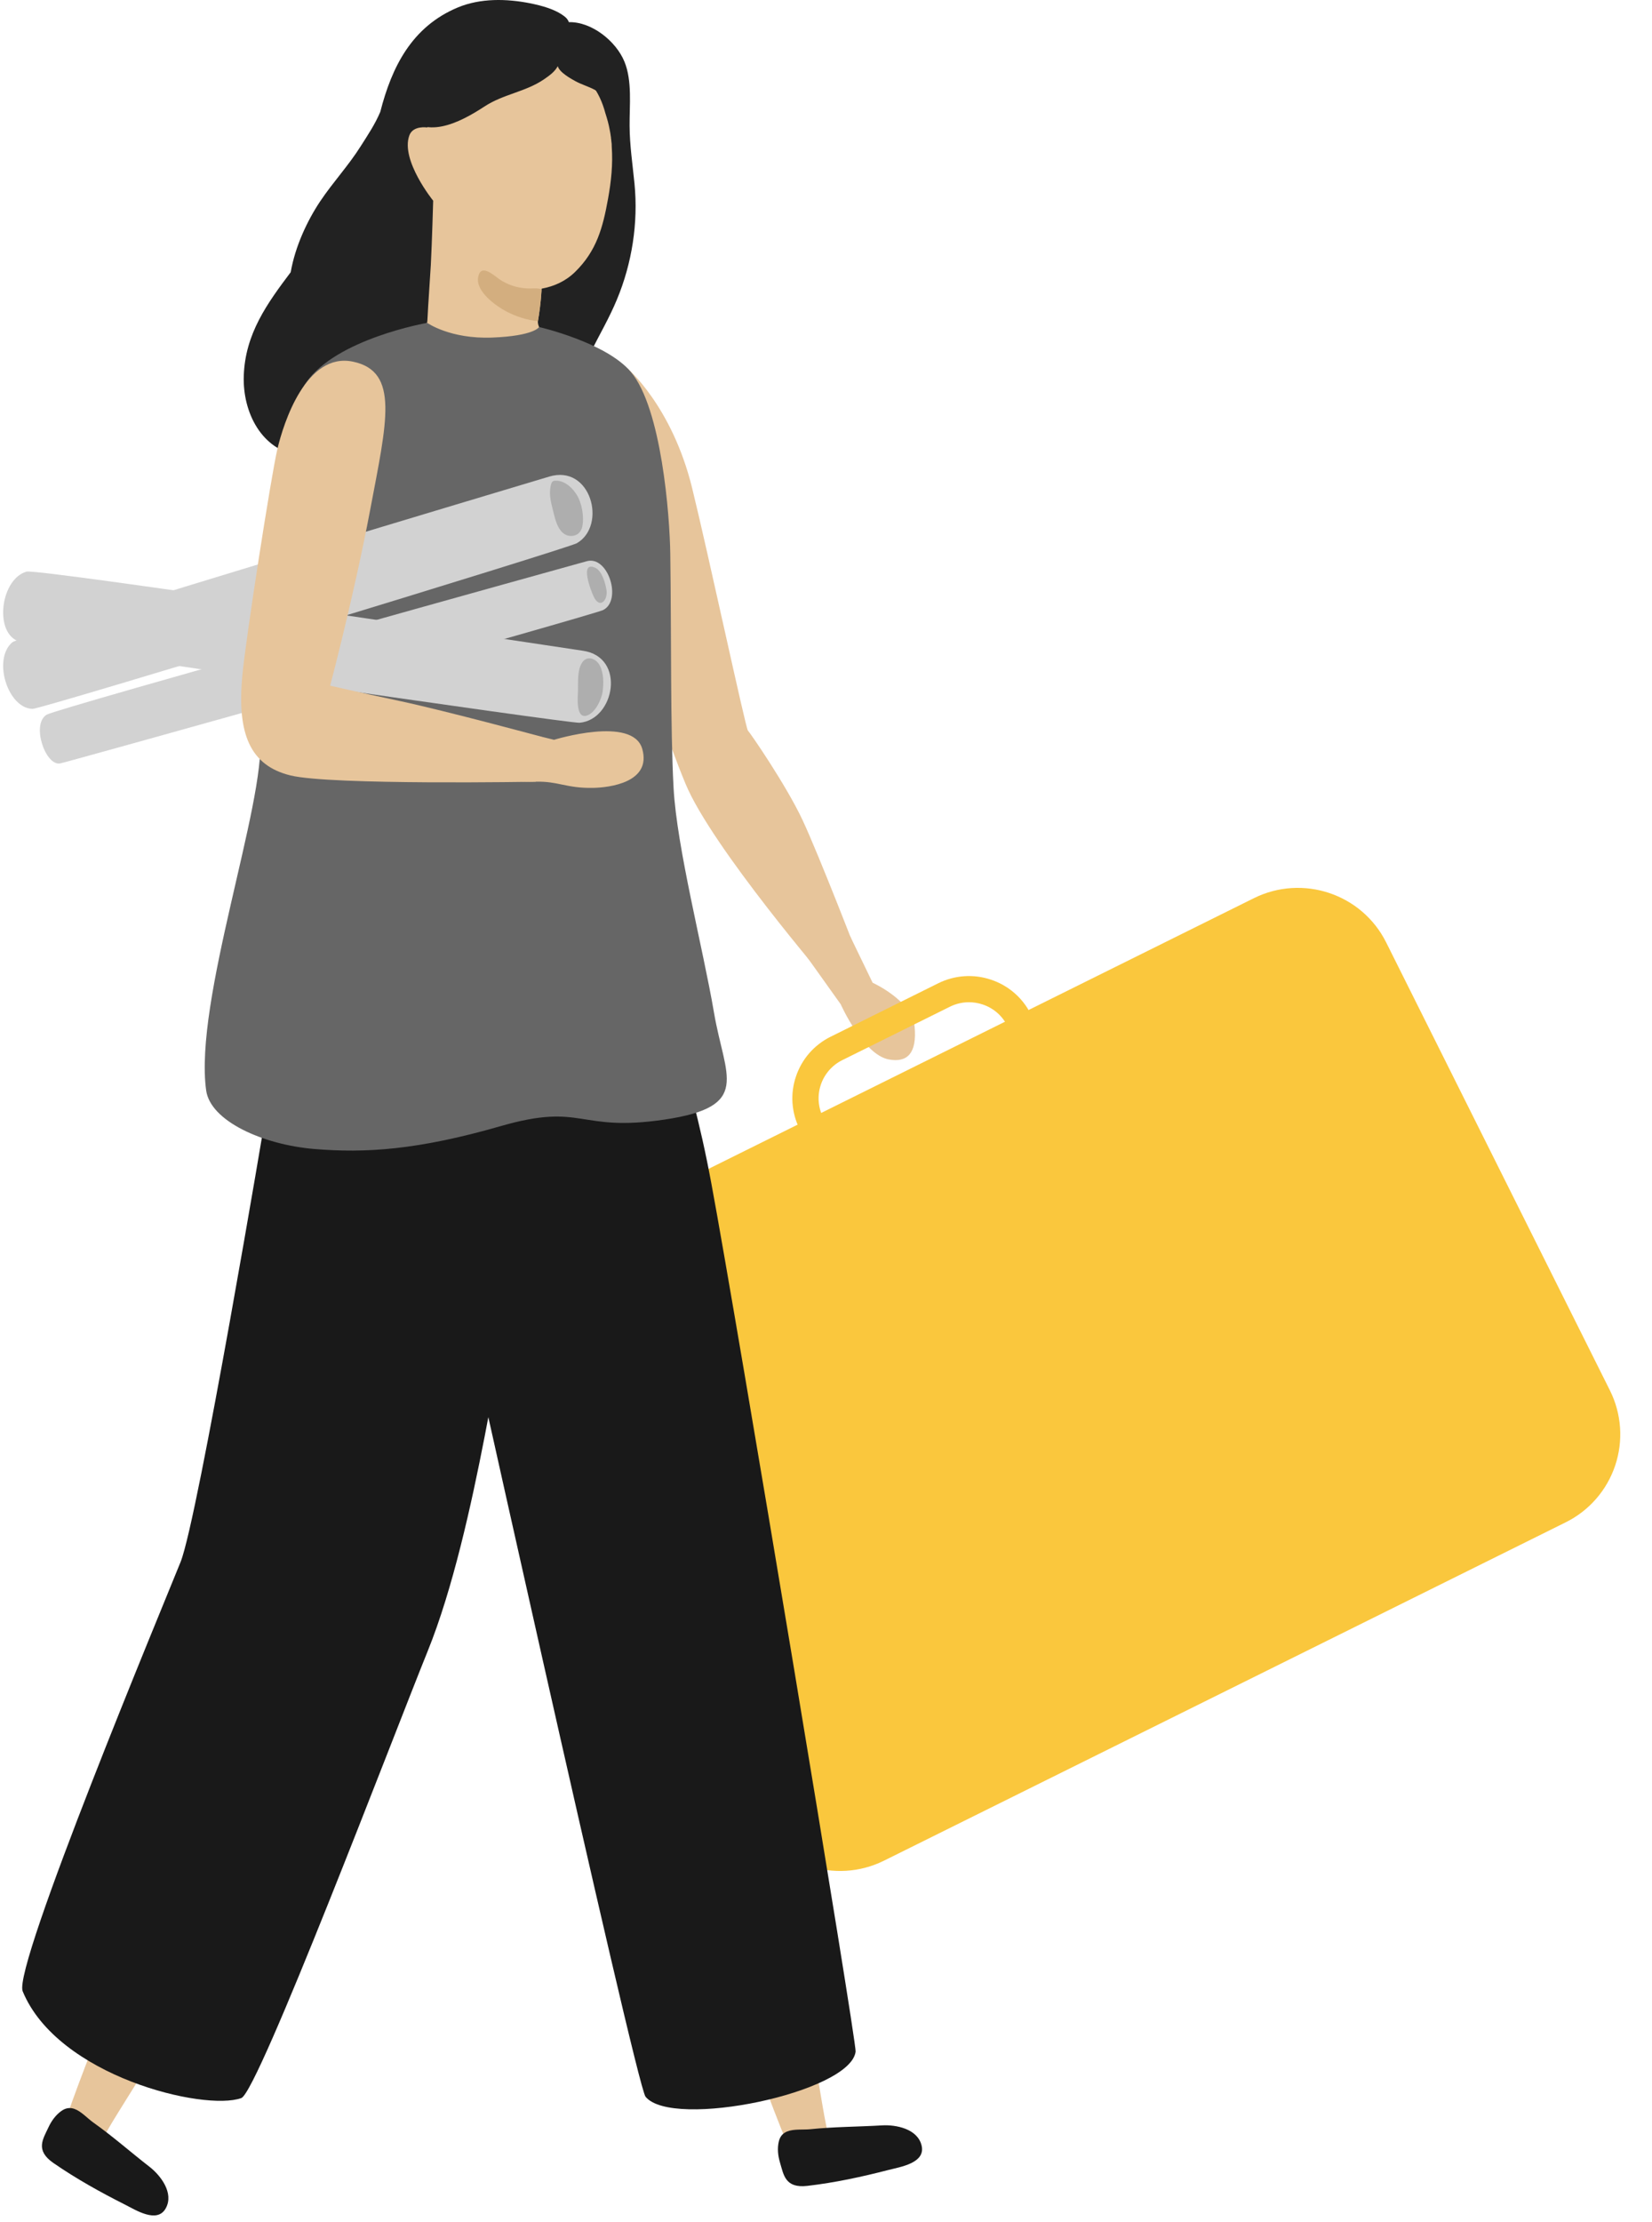 <svg width="90" height="121" viewBox="0 0 90 121" fill="none" xmlns="http://www.w3.org/2000/svg">
<g clip-path="url(#clip0_128_142)">
<g clip-path="url(#clip1_128_142)">
<g clip-path="url(#clip2_128_142)">
<path fill-rule="evenodd" clip-rule="evenodd" d="M34.151 20.03C34.151 20.03 36.607 22.096 37.707 26.576C38.578 30.115 40.625 39.665 40.745 39.782C40.864 39.897 42.823 42.741 43.715 44.64C44.609 46.538 46.88 52.418 46.88 52.418L45.152 53.545C45.152 53.545 38.78 46.131 37.35 42.687C36.312 40.185 35.325 37.052 35.325 37.052L34.151 20.03Z" fill="#E7C59B"/>
<path fill-rule="evenodd" clip-rule="evenodd" d="M47.54 53.513C47.54 53.513 49.696 54.489 49.828 55.91C49.958 57.331 49.448 57.883 48.417 57.69C47.02 57.425 45.801 54.686 45.801 54.686L43.004 50.765L46.32 50.99L47.54 53.513Z" fill="#E7C59B"/>
<path fill-rule="evenodd" clip-rule="evenodd" d="M85.292 82.899L48.162 101.319C45.504 102.638 42.276 101.559 40.953 98.911L28.762 74.515C28.447 73.885 28.26 73.199 28.212 72.496C28.163 71.794 28.253 71.088 28.478 70.421C28.702 69.753 29.057 69.137 29.52 68.606C29.984 68.076 30.547 67.643 31.179 67.331L68.309 48.91C70.967 47.592 74.195 48.67 75.518 51.319L87.709 75.715C88.023 76.346 88.21 77.031 88.259 77.734C88.307 78.437 88.217 79.142 87.992 79.809C87.768 80.477 87.414 81.093 86.95 81.624C86.487 82.154 85.923 82.588 85.292 82.899Z" fill="#FAC73D"/>
<path fill-rule="evenodd" clip-rule="evenodd" d="M52.788 54.575C52.432 54.575 52.078 54.657 51.75 54.82L45.892 57.726C45.617 57.861 45.372 58.05 45.171 58.28C44.969 58.511 44.815 58.779 44.718 59.069C44.62 59.359 44.58 59.665 44.602 59.97C44.623 60.275 44.705 60.572 44.842 60.845L45.237 61.636L55.276 56.656L54.881 55.865C54.744 55.591 54.555 55.347 54.324 55.146C54.092 54.945 53.824 54.793 53.533 54.697C53.293 54.616 53.041 54.575 52.788 54.575ZM44.595 63.546L43.562 61.479C43.341 61.039 43.21 60.559 43.175 60.068C43.141 59.577 43.205 59.084 43.364 58.617C43.52 58.149 43.768 57.717 44.092 57.345C44.417 56.973 44.812 56.67 45.255 56.452L51.113 53.544C51.556 53.324 52.037 53.193 52.53 53.159C53.023 53.125 53.518 53.189 53.987 53.347C54.456 53.502 54.889 53.748 55.262 54.071C55.635 54.394 55.941 54.788 56.16 55.23L57.193 57.297L44.595 63.546Z" fill="#FAC73D"/>
<path fill-rule="evenodd" clip-rule="evenodd" d="M34.567 10.002C34.462 8.939 34.305 7.914 34.3 6.846C34.291 5.735 34.449 4.406 34.019 3.357C33.562 2.242 32.238 1.178 30.993 1.206C30.943 1.079 30.857 0.968 30.745 0.888C30.232 0.494 29.512 0.309 28.892 0.181C27.602 -0.075 26.183 -0.108 24.947 0.404C22.428 1.453 21.341 3.656 20.718 6.09C20.431 6.771 20.045 7.34 19.654 7.957C18.988 9.015 18.14 9.922 17.444 10.961C16.743 12.011 16.082 13.411 15.838 14.821C14.557 16.522 13.357 18.173 13.28 20.465C13.214 22.44 14.238 24.533 16.358 24.823C17.487 24.979 18.845 24.856 19.888 24.372C20.584 24.054 21.293 23.655 22.042 23.465C22.804 23.276 23.651 23.499 24.419 23.56C26.667 23.731 28.611 23.105 30.103 21.571C30.127 21.699 30.322 21.747 30.422 21.662C31.175 21.059 31.732 20.076 32.152 19.236C32.632 18.272 33.2 17.304 33.609 16.312C34.434 14.336 34.776 12.129 34.567 10.003V10.002Z" fill="#222222"/>
<path fill-rule="evenodd" clip-rule="evenodd" d="M3.453 115.879C3.456 115.865 3.459 115.852 3.462 115.839C3.79 114.647 5.463 110.356 5.968 109.234C6.216 108.682 9.492 109.767 8.997 110.808C8.58 111.684 6.32 115.164 5.851 116.011C5.47 116.698 5.043 117.554 4.066 117.149C3.548 116.935 3.332 116.388 3.453 115.879Z" fill="#E7C59B"/>
<path fill-rule="evenodd" clip-rule="evenodd" d="M4.058 114.839C4.43 114.972 4.763 115.352 5.087 115.582C6.162 116.345 7.12 117.194 8.159 118.001C8.742 118.457 9.488 119.41 9.034 120.244C8.569 121.102 7.389 120.341 6.803 120.046C5.458 119.367 4.151 118.641 2.912 117.785C1.9 117.086 2.347 116.476 2.64 115.841C2.798 115.498 3.035 115.167 3.348 114.947C3.602 114.768 3.837 114.76 4.058 114.839ZM27.784 71.761C27.346 71.525 26.04 83.154 23.297 89.919C21.463 94.442 14.07 113.915 13.146 114.248C11.128 114.976 3.141 113.061 1.236 108.433C0.684 107.093 8.884 87.427 9.839 85.053C10.791 82.68 14.495 60.607 14.495 60.607C14.495 60.607 20.777 56.334 22.216 57.047C23.654 57.758 29.521 63.217 29.506 63.929C29.49 64.641 27.784 71.761 27.784 71.761Z" fill="#191919"/>
<path fill-rule="evenodd" clip-rule="evenodd" d="M33.123 10.838C32.842 12.4 32.499 13.663 31.337 14.802C30.822 15.31 30.188 15.594 29.512 15.718C29.512 15.733 29.502 15.742 29.502 15.757C29.502 15.79 29.497 15.833 29.497 15.865C29.496 15.904 29.493 15.942 29.487 15.98C29.493 15.99 29.487 15.994 29.487 15.999C29.452 16.497 29.392 16.992 29.307 17.484C29.268 17.731 29.526 18.116 29.655 18.239C30.35 18.922 29.097 19.977 28.602 20.227C27.873 20.598 26.825 20.954 25.986 20.821C24.909 20.65 22.179 19.113 23.156 17.674C23.185 17.626 23.222 17.589 23.271 17.579C23.271 17.532 23.281 17.494 23.285 17.441C23.333 16.435 23.413 15.433 23.471 14.422C23.537 13.175 23.599 10.929 23.599 10.929C23.599 10.929 21.812 8.726 22.299 7.379C22.498 6.817 23.275 6.942 23.275 6.942C23.442 6.467 23.619 5.997 23.804 5.532C24.171 4.582 25.033 3.661 25.957 3.219C27.315 2.578 29.417 2.783 30.722 3.409C32.013 4.022 32.666 4.981 32.98 6.163C33.079 6.467 33.165 6.776 33.218 7.078C33.218 7.088 33.224 7.102 33.224 7.112C33.242 7.207 33.261 7.297 33.271 7.392C33.281 7.449 33.29 7.501 33.29 7.558C33.3 7.595 33.304 7.634 33.304 7.673C33.324 7.781 33.328 7.89 33.328 7.999C33.395 8.935 33.299 9.88 33.123 10.839V10.838Z" fill="#E7C59B"/>
<path fill-rule="evenodd" clip-rule="evenodd" d="M27.579 16.957C28.097 17.228 28.7 17.431 29.305 17.488C29.387 16.997 29.455 16.504 29.491 16C29.482 15.996 29.473 15.993 29.464 15.991C29.474 15.989 29.482 15.983 29.491 15.981C29.491 15.941 29.498 15.905 29.499 15.866C29.496 15.833 29.502 15.792 29.504 15.757C29.242 15.662 29.036 15.723 28.714 15.704C28.172 15.681 27.648 15.507 27.201 15.202C26.861 14.958 26.172 14.322 26.047 15.115C25.924 15.878 27.006 16.653 27.579 16.957Z" fill="#D3AE7F"/>
<path fill-rule="evenodd" clip-rule="evenodd" d="M43.128 117.242L43.109 117.206C42.563 116.096 40.972 111.775 40.605 110.6C40.426 110.023 43.602 108.677 43.922 109.785C44.191 110.717 44.805 114.817 45.015 115.762C45.185 116.528 45.433 117.451 44.431 117.791C43.9 117.972 43.374 117.704 43.128 117.242Z" fill="#E7C59B"/>
<path fill-rule="evenodd" clip-rule="evenodd" d="M42.89 116.065C43.257 115.919 43.76 115.984 44.156 115.943C45.468 115.807 46.75 115.813 48.064 115.734C48.804 115.692 49.997 115.915 50.21 116.841C50.43 117.791 49.04 117.998 48.405 118.162C46.945 118.539 45.483 118.855 43.984 119.029C42.762 119.171 42.693 118.419 42.491 117.75C42.383 117.388 42.34 116.983 42.429 116.612C42.501 116.311 42.671 116.151 42.89 116.065ZM32.438 50.751C32.438 50.751 36.239 50.915 38.754 64.441C40.135 71.864 46.677 111.189 46.613 111.716C46.345 113.943 36.632 115.965 35.169 114.175C34.637 113.525 24.32 66.897 24.32 66.897L22.215 54.403C22.215 54.403 22.367 50.968 23.701 50.193C25.035 49.417 32.438 50.751 32.438 50.751Z" fill="#191919"/>
<path fill-rule="evenodd" clip-rule="evenodd" d="M23.273 17.581C23.273 17.581 24.523 18.471 26.815 18.382C29.107 18.293 29.371 17.808 29.371 17.808C29.371 17.808 33.02 18.643 34.373 20.257C36.04 22.244 36.487 28.059 36.517 30.165C36.579 34.6 36.518 39.63 36.696 42.904C36.874 46.179 38.303 51.646 38.899 55.146C39.494 58.649 40.983 60.251 36.219 60.963C31.454 61.675 31.812 60.014 27.285 61.319C22.759 62.624 19.901 62.802 17.102 62.565C14.304 62.327 11.465 61.042 11.232 59.381C10.556 54.535 14.471 43.752 14.173 40.118C13.877 36.483 14.623 23.856 16.665 20.85C18.296 18.45 23.273 17.581 23.273 17.581Z" fill="#666666"/>
<path fill-rule="evenodd" clip-rule="evenodd" d="M33.397 5.518C33.386 5.427 33.366 5.337 33.334 5.251C33.463 4.554 32.71 3.975 32.267 3.527C31.995 3.257 31.562 3.062 31.214 2.92C30.943 2.811 30.743 2.664 30.495 2.716C30.218 2.554 30.024 2.269 29.684 2.151C28.805 1.842 27.365 1.881 26.517 2.256C25.578 2.679 24.743 3.301 24.068 4.079C23.582 4.648 23.248 5.038 22.567 5.389C22.325 5.513 21.973 5.597 21.824 5.844C21.772 5.935 21.829 6.034 21.92 6.063C23.082 7.704 25.03 6.69 26.398 5.797C27.427 5.122 28.618 5.009 29.628 4.325C29.976 4.088 30.233 3.888 30.386 3.603C30.481 3.95 31.124 4.297 31.348 4.42C31.686 4.605 32.063 4.71 32.401 4.89C32.763 5.08 32.882 5.355 33.067 5.702C33.083 5.73 33.106 5.753 33.134 5.768C33.162 5.784 33.194 5.792 33.226 5.792C33.392 5.783 33.406 5.664 33.397 5.518Z" fill="#222222"/>
<path fill-rule="evenodd" clip-rule="evenodd" d="M29.905 25.957C29.723 26.013 1.169 34.538 0.661 34.982C-0.414 35.921 0.427 38.579 1.778 38.601C2.255 38.609 30.939 29.861 31.426 29.58C33.087 28.616 32.191 25.253 29.905 25.957Z" fill="#D2D2D2"/>
<path fill-rule="evenodd" clip-rule="evenodd" d="M30.021 26.373C30.044 26.281 30.105 26.185 30.211 26.177C30.256 26.174 30.302 26.175 30.348 26.181C30.358 26.181 30.364 26.173 30.373 26.175C30.829 26.231 31.191 26.574 31.423 26.949C31.706 27.404 31.836 28.16 31.72 28.687C31.657 28.966 31.457 29.161 31.168 29.183C30.548 29.231 30.303 28.524 30.189 28.043C30.054 27.471 29.866 26.973 30.021 26.373Z" fill="#AEAEAE"/>
<path fill-rule="evenodd" clip-rule="evenodd" d="M31.752 35.435C31.564 35.408 2.093 30.944 1.444 31.128C0.07 31.52 -0.312 34.281 0.9 34.876C1.328 35.087 31.01 39.405 31.572 39.357C33.487 39.196 34.121 35.774 31.752 35.435Z" fill="#D2D2D2"/>
<path fill-rule="evenodd" clip-rule="evenodd" d="M31.488 37.626C31.478 37.918 31.354 39.152 31.962 38.969C32.433 38.827 32.784 38.065 32.836 37.63C32.89 37.18 32.89 36.645 32.672 36.232C32.475 35.859 31.988 35.668 31.715 36.078C31.441 36.492 31.5 37.15 31.488 37.626Z" fill="#AEAEAE"/>
<path fill-rule="evenodd" clip-rule="evenodd" d="M31.986 30.555C31.802 30.603 3.124 38.573 2.544 38.916C1.686 39.424 2.474 41.733 3.285 41.57C3.753 41.477 32.358 33.474 32.861 33.218C33.899 32.692 33.138 30.262 31.986 30.555Z" fill="#D2D2D2"/>
<path fill-rule="evenodd" clip-rule="evenodd" d="M32.432 30.919C32.802 31.09 32.986 31.78 33.042 32.136C33.126 32.668 32.677 33.199 32.338 32.478C32.215 32.218 31.54 30.51 32.432 30.919Z" fill="#AEAEAE"/>
<path fill-rule="evenodd" clip-rule="evenodd" d="M19.231 19.694C21.779 20.228 21.068 22.986 20.173 27.733C19.277 32.48 17.986 37.337 17.986 37.337C17.986 37.337 19.297 37.643 21.797 38.177C24.299 38.711 29.503 40.118 29.503 40.118L29.184 42.568C29.184 42.568 18.026 42.766 15.823 42.225C13.62 41.683 12.905 39.957 13.202 36.786C13.401 34.678 14.771 25.913 15.108 24.469C15.445 23.026 16.685 19.16 19.231 19.694Z" fill="#E7C59B"/>
<path fill-rule="evenodd" clip-rule="evenodd" d="M23.709 39.631C24.424 39.368 29.506 40.118 29.506 40.118L30.184 40.285C30.184 40.285 34.474 38.959 34.99 40.781C35.504 42.603 33.218 42.888 32.293 42.903C30.849 42.926 30.408 42.533 29.186 42.567C28.318 42.592 26.995 42.432 26.128 42.438C25.451 42.445 24.753 42.562 24.11 42.322C23.889 42.239 23.93 41.954 24.14 41.892C24.405 41.813 24.852 41.917 25.076 41.736C25.527 41.374 24.703 41.234 24.659 40.939C24.654 40.91 24.73 40.653 24.751 40.669C24.673 40.609 24.61 40.53 24.57 40.44C24.183 40.366 23.8 40.262 23.618 39.889C23.575 39.802 23.61 39.667 23.71 39.631H23.709Z" fill="#E7C59B"/>
</g>
</g>
</g>
<defs>
<clipPath id="clip0_128_142">
<rect width="89" height="120.64" fill="white" transform="translate(0.17)"/>
</clipPath>
<clipPath id="clip1_128_142">
<rect width="89" height="120.64" fill="white" transform="translate(0.17)"/>
</clipPath>
<clipPath id="clip2_128_142">
<rect width="88.997" height="120.64" fill="white" transform="translate(0.171)"/>
</clipPath>
</defs>
</svg>
